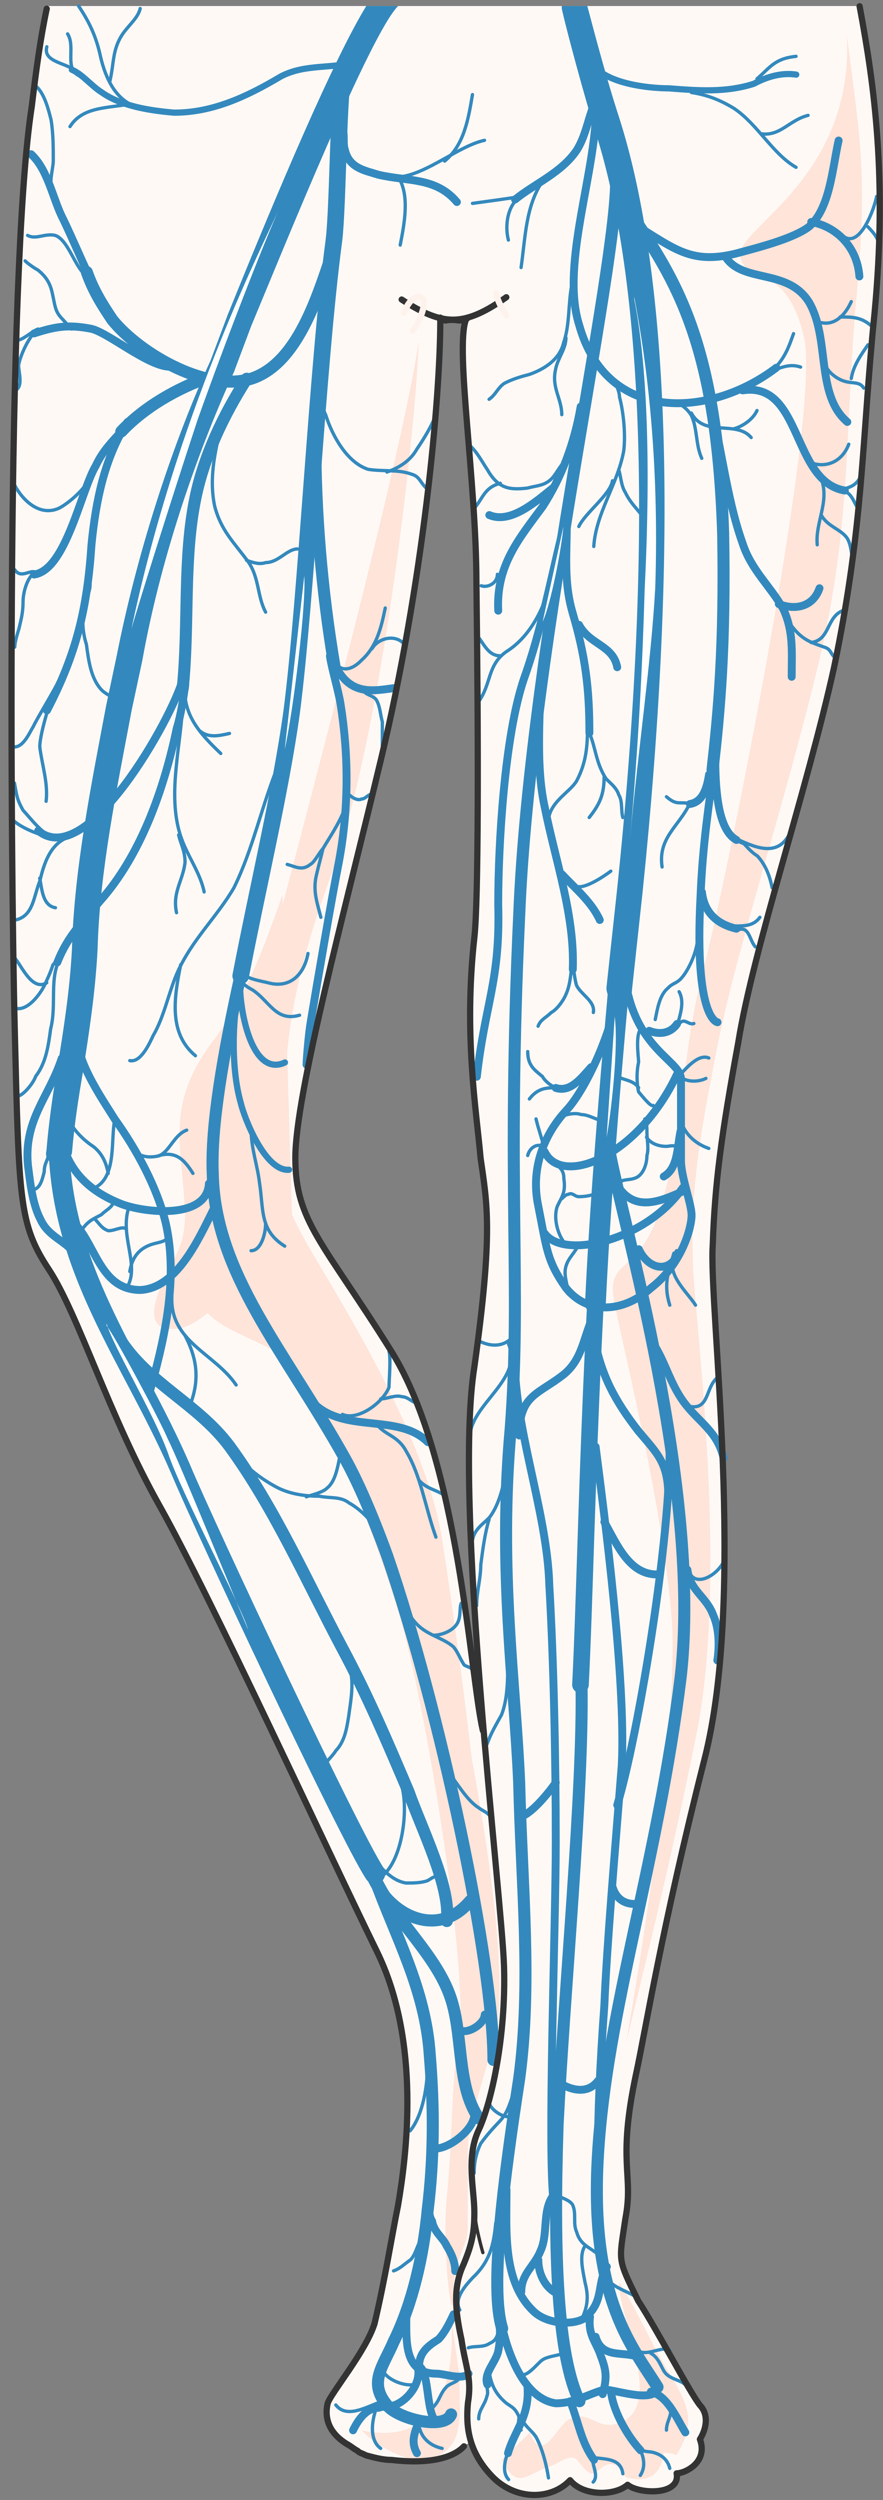 <svg xmlns="http://www.w3.org/2000/svg" version="1.0" viewBox="0 0 169.965 480.794"><rect x="0" y="0" width="169.965" height="480.794" fill="#808080" stroke="none"/><defs><clipPath clipPathUnits="userSpaceOnUse" id="a"><path d="M1.04.08h169.736v481.148H1.04z"/></clipPath></defs><path d="M8.955 1.16c-.8 6.116-2.04 12.232-2.879 19.228C1.16 51.848 2 164.58 2.798 197.8c.84 33.18.84 37.537 6.556 46.292 5.757 8.755 11.473 27.943 21.307 45.453 9.834 17.469 32.38 66.4 41.775 85.628 8.635 17.469 5.757 39.296 4.118 48.93-1.24 6.116-2.479 13.952-4.518 22.706-1.639 5.237-8.195 13.112-8.994 15.31-.84 3.479.8 6.117 3.678 7.836.8.44 1.239.88 2.038 1.32.4.44.84.44 1.64.879 1.638.44 3.277.88 4.916.88 7.356.879 11.873-.44 13.912-2.64l1.639-.879c.44 2.2 1.639 4.398 3.718 6.556 4.477 4.798 11.473 4.798 15.15.88 2.439 3.078 8.595 3.078 11.034.88 2.079 1.758 10.274 2.198 9.434-2.2 1.64 0 6.156-2.158 4.517-6.555.8-1.28 2.04-4.358 0-6.556-2.038-2.599-8.195-14.392-11.872-20.068-4.118-8.315-3.718-7.436-2.479-15.75 1.64-8.715-1.639-10.474 2.039-27.944 1.639-7.435 4.917-27.983 13.112-60.283 8.195-31.9.84-87.387 1.639-99.18.44-11.793 1.639-20.987 4.917-38.896 2.878-17.91 13.112-48.051 18.429-72.077 5.756-27.543 5.356-43.693 7.795-68.158 2.439-25.785 0-43.694-2.878-59.005H8.955zm84.388 332.918-.4-1.28c-2.478-10.513-4.517-52.008-17.629-72.995-13.112-20.948-18.428-24.905-18.428-37.138 0-12.233 9.434-47.171 16.39-76.434 8.195-34.099 11.473-69.478 11.473-84.748v-.44c1.199.88.8.44 2.038.44h.4c1.24 0 1.24.44 2.878-.44l-.4.44c-2.078 5.676 2.04 31.02 2.04 50.649.4 31.021.4 61.163-.4 68.159-2.08 18.788.4 33.22 1.199 42.374 1.24 8.755 2.478 13.992-1.2 40.216-2.478 14.43-.44 45.012 2.04 71.197z" fill="#fff9f6" fill-rule="evenodd"/><path d="M80.611 65.44c-.4 14.432-6.556 73.836-16.79 102.678-10.633 28.383-8.195 40.615-9.814 48.051-1.639 7.855 0 13.972 4.897 22.706 4.917 8.755 22.946 36.278 26.204 57.246 3.278 20.967 5.737 42.374 5.737 42.374s7.775 39.756 4.517 52.408c-3.278 13.112-5.337 16.61-5.337 24.046v13.971c0 3.058-2.858 5.677-2.858 12.672 0 6.976-2.059-7.435-1.24-18.349 1.24-11.353.82-21.846 2.46-32.76 1.638-10.933-5.717-58.984-11.054-78.212-5.317-19.209-21.287-56.346-27.423-69.898-5.737-13.092-8.615-18.349-4.098-35.378 4.098-17.03 31.121-115.33 34.8-141.555z" fill="#fee4d9" fill-rule="evenodd"/><path d="M54.367 172.096c-3.678 10.493-7.355 20.527-13.912 28.822-8.175 11.353-5.716 18.35-4.897 31.001.4 6.996-1.639 9.175-4.077 14.412-2.059 4.357-3.698 10.034 2.858 9.174 4.897-.88 6.116-5.237 11.853-5.237 8.995.42 10.614 2.619 10.214-9.614z" fill="#fee4d9" fill-rule="evenodd"/><path d="M38.497 250.688c3.697 6.116 13.951 6.996 18.868 12.672 2.479 3.059 4.937 12.673 9.035 11.813.4-15.31-11.074-26.664-18.05-38.476zm48.37 195.242c.82 12.712-2.878 24.525-17.27 21.467 2.88 3.058 9.455 6.995 13.992 5.257 6.556-2.639 4.518-9.635 4.917-15.331zm9.754 27.143c2.879 6.117 4.917 2.639 9.035 1.32 1.639-.44 2.838-1.76 4.477-1.76 1.24 0 2.079 2.639 3.718 3.079 1.2 0 2.439-2.199 4.078-1.76 1.639 0 1.639 2.64 3.278 2.64 3.677.879 6.156-.88 6.556-4.838.8 0 1.639 0 2.438.44 3.678-6.116 2.479-9.195-.8-14.871-3.677-5.717-6.555-12.712-10.233-18.429-.4 6.156 9.394 24.545-.4 27.184-3.718 1.319-5.357-2.639-9.035-.88-2.438.88-5.316 9.194-7.755 2.638zm66.36-466.557c2.878 22.307 4.078 27.983 1.64 53.288-2.04 24.905-.8 42.374-7.356 68.998-6.556 27.064-15.59 54.127-19.269 72.916-3.677 18.788-5.316 28.383-4.477 44.093 1.2 15.75 6.116 57.645.8 86.468-5.717 28.382-11.034 48.93-13.912 61.123 3.278-18.31 9.834-60.244 8.995-80.312-1.24-20.547-8.995-51.968-11.034-62.042-2.078-9.594 4.478-5.237 8.595-18.31 4.477-13.55 4.078-29.261 8.195-45.412 4.477-16.59 22.906-107.854 19.628-122.285-3.278-14.831-11.473-10.474-12.272-15.71-1.24-5.238 22.106-14.832 20.467-42.815z" fill="#fee4d9" fill-rule="evenodd"/><path d="M12.992 26.504C8.535 49.67 3.638 112.552 8.535 154.906zM98.3 81.59c5.277 25.785 4.877 102.658 2.04 123.606zM39.296 282.509c8.195 31.46 31.561 70.777 39.336 79.951z" fill="#fff9f6" fill-rule="evenodd"/><path d="M114.61 250.688c-1.638 31.86-2.038 56.766-2.878 73.316" fill="none" stroke="#3389bd" stroke-width="3.198" stroke-linecap="round" stroke-linejoin="round"/><path d="M119.088 189.925c-1.999 22.306-3.638 42.854-4.477 60.763" fill="none" stroke="#3389bd" stroke-width="3.998" stroke-linecap="round" stroke-linejoin="round"/><path d="M113.051 1.16h-4.917v.439c0 .44 2.879 11.833 6.157 22.746 9.794 29.702 11.433 80.392 4.477 146.831l-2.039 18.789c0 1.32.8 2.598 2.039 2.598 1.639 0 2.878-.84 2.878-2.158l2.039-18.789c6.916-66.88 5.317-118.448-4.517-149.03-2.839-8.754-5.277-18.349-6.117-21.427z" fill="#3389bd" fill-rule="evenodd"/><path d="M118.448 32.22c2.039 12.273-16.43 91.345-18.509 143.793-2.438 52.449.44 71.237-1.639 98.78-2.438 27.064.84 48.93 1.64 68.16.44 19.228 2.478 38.456 0 56.805-2.879 18.788-5.757 40.215-3.279 48.05m20.508-227.222c2.439 13.992 17.95 65.52 13.872 101.779-4.478 36.258-14.312 64.24-15.95 92.184-1.64 27.943 6.955 37.137 11.472 44.533m-14.631-135.038c.4 19.708-3.318 59.044-4.597 84.428-.84 25.785 0 44.613 4.197 53.328" fill="none" stroke="#3389bd" stroke-width="2.319" stroke-linecap="round" stroke-linejoin="round"/><path d="M119.608 186.607c-.84 10.034-6.557 22.666-10.674 27.024-3.678 3.957-6.996 10.473-5.317 18.348 1.64 8.275 1.64 10.474 5.317 15.71 4.117 5.198 11.073 4.798 16.39 0 5.757-4.396 7.795-11.352 7.795-13.99 0-2.16-2.038-7.396-2.038-10.474v-15.67c0-3.958-10.674-6.117-11.074-23.587" fill="none" stroke="#3389bd" stroke-width="1.519" stroke-linecap="round" stroke-linejoin="round"/><path d="M104.816 221.466c3.318 6.956 18.11.88 25.505-14.871m-25.505 30.581c3.718 5.237 19.669 1.32 26.624-8.754m-1.119 13.152c-2.039 3.477-5.717 2.198-7.356-1.32" fill="none" stroke="#3389bd" stroke-width="1.519" stroke-linecap="round" stroke-linejoin="round"/><path d="M131.12 229.261c-4.077 1.759-8.994 3.958-12.312-1.32m-4.158 50.29c1.68 13.112 5.837 44.573 5.037 61.163-1.279 16.15-2.918 35.339-3.358 46.292-.839 11.353-1.239 20.948-1.239 28.783M99.1 259.922c-.44 13.992 6.236 30.582 6.636 44.973.84 14.391 1.24 33.18 1.24 49.33 0 16.55-1.64 59.324-.4 69.358" fill="none" stroke="#3389bd" stroke-width="1.519" stroke-linecap="round" stroke-linejoin="round"/><path d="M128.282 271.675c2.839 12.233-4.957 60.644-9.474 75.475m19.308-150.55s-4.517-.399-3.278-24.105c.4-10.073 1.64-17.949 2.839-26.743 0 7.475.84 14.031 4.077 15.79" fill="none" stroke="#3389bd" stroke-width="1.519" stroke-linecap="round" stroke-linejoin="round"/><path d="M119.927 38.856c9.435 13.992 18.03 25.345 19.269 63.762.4 21.827-.8 34.459-2.04 45.372" fill="none" stroke="#3389bd" stroke-width="2.319" stroke-linecap="round" stroke-linejoin="round"/><path d="M123.605 44.053c6.996 4.358 10.314 6.956 19.348 4.358 3.278-.88 9.874-2.599 12.753-4.797 4.077-3.478 4.517-11.354 5.716-16.59" fill="none" stroke="#3389bd" stroke-width="1.519" stroke-linecap="round" stroke-linejoin="round"/><path d="M156.145 42.694c4.877.88 8.875 4.837 9.275 10.474m-25.825-3.838c3.318 5.237 11.993 2.199 16.11 8.755 4.118 6.956 1.24 17.869 7.396 23.066" fill="none" stroke="#3389bd" stroke-width="1.519" stroke-linecap="round" stroke-linejoin="round"/><path d="M157.704 61.962c2.879.84 4.957-1.319 6.157-3.957" fill="none" stroke="#3389bd" stroke-width=".64" stroke-linecap="round" stroke-linejoin="round"/><path d="M135.918 74.675c2.918 10.074 3.717 20.547 6.995 29.742 1.68 5.237 5.357 8.275 7.836 12.672 2.038 4.357 1.639 8.275 1.639 13.072" fill="none" stroke="#3389bd" stroke-width="1.519" stroke-linecap="round" stroke-linejoin="round"/><path d="M149.91 116.17c3.317 1.279 6.635.44 7.834-3.039M114.73 19.508c.4 12.712-6.955 31.061-3.278 42.894 5.317 19.229 25.345 17.95 37.977 8.315" fill="none" stroke="#3389bd" stroke-width="1.519" stroke-linecap="round" stroke-linejoin="round"/><path d="M142.953 75.075c11.473-1.76 9.435 17.549 19.668 19.268" fill="none" stroke="#3389bd" stroke-width="1.519" stroke-linecap="round" stroke-linejoin="round"/><path d="M156.425 89.106c2.878.88 5.757-.48 6.956-3.678" fill="none" stroke="#3389bd" stroke-width=".64" stroke-linecap="round" stroke-linejoin="round"/><path d="M111.772 78.193c-1.199 6.995-3.638 13.551-7.315 19.228-4.478 6.076-8.995 11.313-8.555 20.028" fill="none" stroke="#3389bd" stroke-width="1.519" stroke-linecap="round" stroke-linejoin="round"/><path d="M94.183 99.06c4.117 1.759 9.034-2.638 12.312-5.277m1.679 8.875c-2.438 10.074-4.077 18.788-7.355 27.983-3.678 10.913-4.917 31.46-4.917 43.254.4 14.83-2.479 18.788-4.118 33.18m12.193-76.435c0 8.316-.84 16.59.84 24.426 2.078 10.474 5.836 20.947 5.436 31.381" fill="none" stroke="#3389bd" stroke-width="1.519" stroke-linecap="round" stroke-linejoin="round"/><path d="M108.174 168.138c2.439 2.638 5.677 5.277 7.276 8.795m-6.436-79.632c.4 7.436-.84 13.552 1.2 20.548 2.438 8.275 3.237 14.39 3.237 23.106" fill="none" stroke="#3389bd" stroke-width="1.519" stroke-linecap="round" stroke-linejoin="round"/><path d="M111.452 120.167c2.08 3.878 6.556 3.878 7.356 8.155m6.156 69.918c2.079.84 4.158.44 5.357-1.32" fill="none" stroke="#3389bd" stroke-width="1.519" stroke-linecap="round" stroke-linejoin="round"/><path d="M131.08 215.67c.84 2.598 2.919 4.357 5.357 5.196" fill="none" stroke="#3389bd" stroke-width=".64" stroke-linecap="round" stroke-linejoin="round"/><path d="M131.12 217.068c-.839 3.079-.4 7.476-3.357 9.195m-20.788-17.03c2.798.88 4.797-1.759 6.796-3.997m22.706-56.286c-.4 2.638-1.199 5.277-3.677 5.676m2.318 16.95c.44 3.958 2.918 6.156 6.636 7.036m-15.59 80.431c2.078 3.518 2.878 6.996 5.356 10.474 2.839 3.917 6.556 5.676 7.756 10.873m-38.137 68.598c2.118-1.319 4.597-4.397 5.836-6.156m10.954 20.148c.839 2.638 2.918 3.518 5.356 3.078m-14.791 34.979c2.519 1.28 4.997 1.28 6.636-.88M96.342 445.97c1.239 6.596 4.517 15.35 10.633 16.23 3.678 0 6.116-1.76 9.394-2.639 2.04 0 10.594 3.039 10.194-.879M95.922 445.57c.42 2.179.42 4.357 0 6.516-.42 2.179-2.938 4.357-2.099 6.516" fill="none" stroke="#3389bd" stroke-width="1.519" stroke-linecap="round" stroke-linejoin="round"/><path d="M101.538 459.082c.4 5.716-2.498 8.335-3.757 12.712m11.992-9.994c1.68 4.357 2.08 7.835 4.558 11.273m3.278-13.112c.44 3.918 3.278 8.675 5.676 11.273m1.999-11.273c3.318.88 4.997 5.237 6.636 7.835M97.5 421.105c0 7.875-.839 17.869 5.358 23.546 2.438 2.198 6.995 2.598 9.434 1.319 4.117-3.078 2.478-6.556 4.517-10.034" fill="none" stroke="#3389bd" stroke-width="1.519" stroke-linecap="round" stroke-linejoin="round"/><path d="M100.34 440.773c0-3.518 2.478-4.837 3.717-7.915 1.639-3.518 0-8.795 3.238-11.433m-3.678 13.192c0 3.038 1.64 5.636 3.678 6.476m6.276 4.477c-.44 3.518 1.2 4.837 2.039 7.435 1.2 3.079 1.2 4.398.4 7.436" fill="none" stroke="#3389bd" stroke-width="1.519" stroke-linecap="round" stroke-linejoin="round"/><path d="M114.65 449.408c1.28 4.397 5.437 2.638 8.315 3.957m-6.635-160.662c2.478 4.397 4.917 10.473 10.633 10.074m5.357-.88c.44 3.958 3.718 5.237 4.957 8.715 1.2 2.638 1.2 6.116.8 8.714" fill="none" stroke="#3389bd" stroke-width="1.519" stroke-linecap="round" stroke-linejoin="round"/><path d="M158.104 92.144c1.6 4.358-1.2 8.315-.8 12.632" fill="none" stroke="#3389bd" stroke-width=".64" stroke-linecap="round" stroke-linejoin="round"/><path d="M158.104 99.1c1.24 2.199 3.718 2.638 4.957 4.397.8 1.32.8 3.078 1.2 4.797m-11.833 12.153c2.038 2.638 3.637 3.078 6.076 3.958 1.599.44 1.2 1.319 2.398 2.198" fill="none" stroke="#3389bd" stroke-width=".64" stroke-linecap="round" stroke-linejoin="round"/><path d="M156.105 123.565c3.718-.44 2.879-4.837 6.157-6.156m-3.678-48.451c0 2.199 2.438 3.958 4.077 4.398 1.6.44 2.799 0 3.598 1.279" fill="none" stroke="#3389bd" stroke-width=".64" stroke-linecap="round" stroke-linejoin="round"/><path d="M163.86 72.796c.4-2.559 2-4.717 3.199-6.476m-4.797-20.947c3.238 2.638 6.076-5.357 6.476-7.596m-1.679 5.837c1.239 1.319 2.478 2.598 2.078 4.717M90.145 85.428c1.64 1.36 2.479 3.118 3.678 4.917 2.039 3.518 4.078 3.958 7.715 3.518 1.64-.44 2.879-.44 4.078-1.32 1.24-.879 1.639-2.198 2.838-3.557" fill="none" stroke="#3389bd" stroke-width=".64" stroke-linecap="round" stroke-linejoin="round"/><path d="M96.302 92.944c-3.278.88-3.278 3.038-5.357 5.197m4.797 12.312c0 1.759-1.939 2.638-3.118 2.199m13.831-2.679c-1.199 6.157-4.077 12.273-8.994 15.351-3.678 2.598-2.838 6.116-5.317 9.594" fill="none" stroke="#3389bd" stroke-width=".64" stroke-linecap="round" stroke-linejoin="round"/><path d="M92.144 122.606c1.26 1.759 2.079 3.518 4.158 3.518m16.789 12.632c0 3.958 0 7.435-2.078 11.393-1.24 2.159-4.997 3.918-5.437 7.396m7.835-16.63c1.24 2.678 1.24 5.756 3.238 8.834.84.88 2.04 1.76 2.439 3.078.8 1.32.4 3.079.8 4.398" fill="none" stroke="#3389bd" stroke-width=".64" stroke-linecap="round" stroke-linejoin="round"/><path d="M116.29 149.23c0 3.557-.8 5.356-2.879 7.995m14.871-3.998c2.039 1.76 2.439.88 4.478 1.32-2.04 4.357-6.157 6.555-5.317 12.192m24.425-6.156c-2.439 4.437-6.916 2.238-10.634.48.44.879 1.64.879 2.08 1.319.799.88 1.638 1.759 2.438 2.198 1.639 1.76 2.438 3.958 2.878 6.157m-7.396 7.355c2.12 0 3.798 0 5.037-1.679m-4.557 2.599c2.479-1.32 2.479 1.758 3.678 3.078m-11.113-1.68c0 2.2-1.6 6.117-3.238 7.836-.84.88-1.64.88-2.439 1.759-1.639 1.32-2.039 3.917-2.478 6.076m4.596-5.357c1.2 2.2 0 4.798-.439 6.956 1.24-2.598 2.079-.4 3.278-.84m-3.278 9.235c.8 2.159 3.998 2.159 5.597 1.32m-32.701 7.795c.4 1.759 1.2 3.957 1.6 5.716-.8-1.32-2.799-.44-3.199 1.32m28.663 18.308c-2.838 3.958 2.039 7.875 3.638 10.474" fill="none" stroke="#3389bd" stroke-width=".64" stroke-linecap="round" stroke-linejoin="round"/><path d="M128.922 251.008c-1.2-3.878-.4-6.076.8-9.994m2.558 59.004c0 6.156 5.357 3.518 6.956.44M97.74 319.286c0 3.498 0 7.436-1.199 10.494-1.199 2.179-1.998 3.478-2.798 5.657m3.358-51.089c-.4 2.198-1.22 5.276-2.858 7.455-1.24 1.32-2.878 2.199-3.298 4.377m3.198-3.997c-.8 2.638-1.2 5.696-1.6 8.755 0 2.638-.799 5.256-.799 7.875m7.356 92.983c-.82 2.2-1.22 4.378-2.878 6.117-1.24 1.319-2.479 2.618-3.718 4.377-.82 1.74-1.24 3.478-1.24 5.657" fill="none" stroke="#3389bd" stroke-width=".64" stroke-linecap="round" stroke-linejoin="round"/><path d="M94.143 404.435c.4 1.32 2.398 2.638 3.598 2.638m-2.319 20.467c-.4 4.398-1.22 7.476-4.477 10.554-1.22 1.32-3.678 3.958-2.439 6.157m7.396 1.679c0 1.739.4 3.877-1.64 4.737-1.238.86-2.877.44-4.117.86m3.998 4.557c.42 2.618 1.24 4.337 3.298 6.076 1.22.88 1.639.88 2.458 2.598 0 .88-.42 2.179.4 2.599m-.399-11.313c.839 2.198 3.717-1.76 4.517-2.2 1.239-.879 4.517-.879 4.517-1.758m-1.999-30.701c0 1.319 2.479 1.319 3.278 2.638.8 1.759 0 3.518.8 5.277.84 3.078 3.677 3.078 4.877 5.277m-3.278-2.639c-1.2 1.76-.4 4.837 0 7.036.8 3.078.4 4.837-.8 7.435m5.277-7.835c1.679 1.76 4.197 2.199 5.837 3.518m-1.36 8.155c1.24 4.477 5.757.48 7.356 1.799" fill="none" stroke="#3389bd" stroke-width=".64" stroke-linecap="round" stroke-linejoin="round"/><path d="M125.244 452.566c1.68.88 2.079 3.038 2.918 3.917 1.24 1.28 3.318 1.28 4.118 2.559m-3.238 3.838c.36 1.798-.76 2.718-.76 4.477m-5.037 3.837c.88 1.8.88 3.558 0 4.877m0-5.196c.84.88 1.64.44 2.839.88 1.239.399 2.438 1.278 2.838 2.957m-14.752-2.158c-.439 1.319 1.24 3.517 0 4.797" fill="none" stroke="#3389bd" stroke-width=".64" stroke-linecap="round" stroke-linejoin="round"/><path d="M113.731 472.554c2.479.48 5.757 0 6.156 3.198M98.3 470.395c-.8 1.739-1.998 4.757-.4 6.476m2.4-12.153c.439 1.76 2.038 2.639 2.877 3.958 1.2 2.199 2 5.277 2.399 7.875m-11.833-19.348c-.4 1.34.4 2.678 0 3.558-.4 1.779-1.599 2.678-1.599 4.437m19.268-225.863c-.839 1.759-2.078 2.598-2.518 4.357-.44 1.72.44 3.438.44 5.157m-.4-9.514c-1.639-1.719-2.479-5.237-1.639-7.396.84-1.758 1.639-2.638 1.24-5.236 0-1.32-.4-1.76-1.24-2.639" fill="none" stroke="#3389bd" stroke-width=".64" stroke-linecap="round" stroke-linejoin="round"/><path d="M108.134 230.54c.44-.4.84-.84 1.24-.84.84-.439 1.239.44 2.038.44 1.64 0 4.078-.44 4.478-1.758m2.878-.48c.84-1.28 2.079-.84 3.318-1.28 1.639-.44 2.439-2.638 2.439-4.397.4-1.319 0-3.078 0-4.397 0-.88 0-1.759-.4-2.638" fill="none" stroke="#3389bd" stroke-width=".64" stroke-linecap="round" stroke-linejoin="round"/><path d="M124.445 218.707c.84 1.32 2.518 1.76 3.757 1.76.84 0 1.68-.44 2.079.4m-4.557-8.276c-.4.44-2.399-2.159-2.799-2.598-.4-1.76-.4-3.958 0-5.717 0-.88-.799-6.156.8-6.596" fill="none" stroke="#3389bd" stroke-width=".64" stroke-linecap="round" stroke-linejoin="round"/><path d="M122.925 209.193c-1.239-1.759-3.357-1.319-4.637-2.638m-10.553 8.235c1.239-.44 2.878-.88 4.117-.44 1.64 0 3.278 1.32 4.917 1.32m-9.514-6.477c-.8 0-2.399-1.279-2.838-2.158-1.6-1.32-2.839-2.16-2.839-4.798m5.677 6.956c-2.039 0-3.678 0-5.357 2.159m28.702-4.317c1.28-1.32 3.759-4.478 5.837-3.558m-26.304-17.949c-.4 2.638-.4 4.397-1.639 6.596-.8 1.319-1.639 2.198-2.438 2.638-.84.88-2.039 1.32-2.479 2.598m6.556-11.832c.44 1.319.44 2.638.84 3.957.8 1.76 3.638 3.078 3.238 5.237m-3.598-24.505c1.24 1.319 5.756-1.76 6.956-2.679" fill="none" stroke="#3389bd" stroke-width=".64" stroke-linecap="round" stroke-linejoin="round"/><path d="M114.33 252.887c-2.038 3.957-2.038 8.315-5.756 11.393-4.917 3.917-8.635 3.917-8.635 11.793m14.391-19.189c1.24 7.436 4.118 12.673 8.596 18.39 3.677 4.357 5.716 6.115 5.716 12.632" fill="none" stroke="#3389bd" stroke-width="1.519" stroke-linecap="round" stroke-linejoin="round"/><path d="M132.28 270.356c4.517 1.28 3.318-3.917 6.156-5.676m-39.816-7.516c-1.599 1.839-3.997 1.839-5.996.92m5.276.439c2.879 6.576-7.015 11.393-7.435 17.51M165.86 91.105c-.8 2.198-2.08 2.638-4.158 3.078 2.518.44 2.518 2.638 3.758 3.958m-3.758-37.178c2.478 0 4.118 0 6.156 1.839m-49.45 10.474c.4 1.319.84 2.198.84 3.078.8 3.038 1.199 7.395.8 10.433-1.24 6.556-5.318 11.793-5.757 18.31" fill="none" stroke="#3389bd" stroke-width=".64" stroke-linecap="round" stroke-linejoin="round"/><path d="M119.088 90.305c.44 1.32.44 3.078 1.28 4.398 1.238 2.638 3.317 3.957 4.556 6.556m-13.512 0c1.24-2.639 6.077-6.157 6.477-8.795m12.392-15.191c1.2.88 1.999 1.32 2.798 2.639 1.2 2.598.8 5.636 2 8.235m-1.999-8.715c2.478 4.717 8.634 1.32 11.512 4.717" fill="none" stroke="#3389bd" stroke-width=".64" stroke-linecap="round" stroke-linejoin="round"/><path d="M141.234 82.47c1.64-.44 3.678-1.759 4.478-3.518m3.038-7.835c2.398-2.159 3.198-4.757 3.997-6.956m-4.877 7.276c2.08-.4 3.758-1.68 6.237-.84m-59.964 6.196c1.24-.839 1.639-2.158 2.878-3.038 1.64-.88 3.278-1.319 4.917-1.759 2.479-.88 5.757-2.638 6.556-6.116 1.24-3.518.84-7.875 1.64-11.393" fill="none" stroke="#3389bd" stroke-width=".64" stroke-linecap="round" stroke-linejoin="round"/><path d="M108.934 64.96c0 2.2-1.599 3.918-1.999 6.117-.8 3.478 1.2 5.637 1.2 8.675" fill="none" stroke="#3389bd" stroke-width=".64" stroke-linecap="round" stroke-linejoin="round"/><path d="M74.515 299.179c10.234 29.722 20.467 78.212 20.467 96.98m-48.71-208.433c-3.278 14.871-5.737 28.863-5.317 38.037.4 19.229 13.912 34.08 25.385 54.627 2.458 4.377 5.317 10.933 8.175 18.789" fill="none" stroke="#3389bd" stroke-width="2.319" stroke-linecap="round" stroke-linejoin="round"/><path d="M66.32 12.992c-1.22 3.058-1.22 26.644-2.039 33.2-3.258 24.465-5.297 68.998-8.155 90.845-2.039 14.85-6.516 33.62-9.794 50.65" fill="none" stroke="#3389bd" stroke-width="3.198" stroke-linecap="round" stroke-linejoin="round"/><path d="M17.19 53.168c-1.64-3.478-3.298-7.396-4.957-10.874-2.08-3.917-2.919-9.574-6.237-12.632" fill="none" stroke="#3389bd" stroke-width="1.519" stroke-linecap="round" stroke-linejoin="round"/><path d="M64.361 47.491c-2.858 8.355-6.556 21.527-15.19 25.045-8.636 3.498-22.187-4.397-27.524-10.993-2.059-3.058-3.698-5.697-4.937-9.215" fill="none" stroke="#3389bd" stroke-width="2.319" stroke-linecap="round" stroke-linejoin="round"/><path d="M13.512 234.498c4.937 3.957 5.337 13.592 13.552 13.592 6.975-.42 11.093-9.635 13.951-15.351M23.346 82.99c-2.039 2.198-3.678 3.937-4.897 6.556-2.878 4.797-5.737 20.088-11.893 20.947" fill="none" stroke="#3389bd" stroke-width="1.519" stroke-linecap="round" stroke-linejoin="round"/><path d="M40.216 72.516c-6.157 2.199-12.333 5.677-16.87 10.474" fill="none" stroke="#3389bd" stroke-width="2.319" stroke-linecap="round" stroke-linejoin="round"/><path d="M35.658 131.76c-.4 2.639-.82 5.697-1.639 8.315-2.458 11.793-6.975 24.485-14.77 33.22-3.279 3.938-6.157 6.556-8.216 11.793" fill="none" stroke="#3389bd" stroke-width="1.519" stroke-linecap="round" stroke-linejoin="round"/><path d="M47.491 72.836c-4.497 7.016-8.195 14.87-9.834 22.746-2.478 11.813-1.24 24.505-2.478 36.738" fill="none" stroke="#3389bd" stroke-width="2.319" stroke-linecap="round" stroke-linejoin="round"/><path d="M35.179 130.64c-2.04 7.396-18.41 36.938-27.823 29.123M24.545 81.15c-4.477 6.997-6.116 15.312-6.936 23.607-.82 12.232-2.858 20.967-8.574 31.88M6.556 64.121c4.098-1.32 6.556-1.759 11.053-.88 3.698.88 12.693 8.795 16.37 7.036" fill="none" stroke="#3389bd" stroke-width="1.519" stroke-linecap="round" stroke-linejoin="round"/><path d="M70.497 1.16c-6.156 10.053-16.43 34.079-26.684 59.423l-3.278 8.735c-7.795 17.03-14.37 37.997-18.069 56.786l-2.038 9.614c-2.879 15.29-6.157 31.44-6.576 46.731-.4 7.876-1.64 15.73-2.859 23.166-.82 4.797-1.639 10.474-2.058 15.71-.42 1.32.82 2.64 2.058 2.64 1.22.419 2.459-.88 2.859-2.2.42-5.236 1.239-10.473 2.058-15.29 1.24-7.855 2.459-15.71 2.879-24.026.4-14.85 3.677-30.561 6.556-45.852l2.058-9.614c3.278-18.349 9.854-38.437 17.65-55.486l3.278-8.735c6.556-15.73 22.986-56.346 28.303-61.603h-6.137z" fill="#3389bd" fill-rule="evenodd"/><path d="M11.313 218.707c0 25.365 13.992 41.955 23.446 63.822 4.937 11.793 32.48 70.357 37.397 77.773" fill="none" stroke="#3389bd" stroke-width="3.998" stroke-linecap="round" stroke-linejoin="round"/><path d="M72.076 361.141c4.098 11.373 9.834 21.427 10.654 34.12.82 10.053.82 19.668-.4 29.721-.82 8.755-2.878 17.93-6.556 25.365-2.059 4.817-4.937 7.875-1.24 12.253 2.06 2.618 11.074 4.797 12.293 1.739" fill="none" stroke="#3389bd" stroke-width="2.319" stroke-linecap="round" stroke-linejoin="round"/><path d="M70.517 357.303c2.059 10.034 13.072 16.55 19.988 8.275" fill="none" stroke="#3389bd" stroke-width="2.319" stroke-linecap="round" stroke-linejoin="round"/><path d="M71.317 358.982c2.878 8.735 11.873 15.73 15.15 24.446 2.859 7.435 1.22 17.469 5.717 24.005" fill="none" stroke="#3389bd" stroke-width="2.319" stroke-linecap="round" stroke-linejoin="round"/><path d="M11.353 216.269c.84 8.295 5.377 12.652 11.973 15.27 4.537 1.74 16.49 3.039 16.89-3.917" fill="none" stroke="#3389bd" stroke-width="1.519" stroke-linecap="round" stroke-linejoin="round"/><path d="M15.15 197.72c-1.638 4.837 4.518 13.592 6.957 17.53 4.097 5.696 8.195 13.132 9.834 20.147 2.438 10.954-.42 22.767-3.278 32.84m-16.79-64.68c-2.439 7.435-7.316 11.792-6.496 20.527.4 3.058.82 7.416 2.438 10.474 1.62 3.498 4.877 3.937 6.896 6.976" fill="none" stroke="#3389bd" stroke-width="1.519" stroke-linecap="round" stroke-linejoin="round"/><path d="M22.107 215.19c-.84 3.957.4 10.993-3.758 13.192m6.556 3.518c-2.079 5.636 2.079 11.273-.4 15.59" fill="none" stroke="#3389bd" stroke-width=".64" stroke-linecap="round" stroke-linejoin="round"/><path d="M47.491 184.768c-2.858 7.436-3.278 19.668-1.219 27.084.8 3.497 4.897 13.531 9.374 13.112" fill="none" stroke="#3389bd" stroke-width="1.199" stroke-linecap="round" stroke-linejoin="round"/><path d="M63.502 126.164c.4 2.638 1.619 6.556 2.038 9.174 1.62 10.054 1.62 20.528-.42 31.001-1.219 6.116-4.077 22.706-5.296 30.122-.4 2.199-.82 7.435-.82 8.295" fill="none" stroke="#3389bd" stroke-width="1.519" stroke-linecap="round" stroke-linejoin="round"/><path d="M60.683 84.189c0 14.471 1.24 29.362 3.678 43.813" fill="none" stroke="#3389bd" stroke-width="2.319" stroke-linecap="round" stroke-linejoin="round"/><path d="M63.801 126.164c2.899 8.314 8.275 6.576 12.393 6.136" fill="none" stroke="#3389bd" stroke-width="1.519" stroke-linecap="round" stroke-linejoin="round"/><path d="M46.232 187.726c-.42 5.697 2.059 19.668 8.615 16.61" fill="none" stroke="#3389bd" stroke-width="1.199" stroke-linecap="round" stroke-linejoin="round"/><path d="M59.004 268.237c5.737 8.255 17.21 3.039 23.346 9.115" fill="none" stroke="#3389bd" stroke-width="1.519" stroke-linecap="round" stroke-linejoin="round"/><path d="M22.866 257.204c5.337 8.755 15.17 12.672 21.327 20.967 8.615 11.793 14.771 25.785 21.727 38.877 4.917 9.174 8.615 17.909 12.712 27.523 2.459 6.996 8.195 18.349 7.376 24.885" fill="none" stroke="#3389bd" stroke-width="2.319" stroke-linecap="round" stroke-linejoin="round"/><path d="M13.792 63.282c-.8-.86-1.22-1.3-2.02-2.179-1.218-1.3-1.218-2.618-1.638-4.377-.4-2.18-1.22-3.478-2.838-4.797-.82-.44-2.04-1.32-2.459-1.76M3.158 65.46c1.26 0 2.918-1.739 4.158-2.178-1.66 1.299-3.318 4.757-3.738 6.935 0 1.28.84 3.878-.42 4.738M16.35 52.808c-2.039-1.759-3.258-6.656-5.716-7.535-2.04-.46-3.678.879-5.317 0m-2.479 48.07c1.64 3.039 4.917 6.077 8.595 4.358 2.439-1.32 6.116-4.777 6.516-7.396m-.899 20.948c.84 1.759-.42 3.497-.84 4.817-.42 2.618-.42 5.236.42 7.855.42 3.078.84 6.556 2.918 8.755 1.26 1.299 3.758 1.739 3.758 3.917m-20.947 7.016c2.038.44 3.258-2.618 4.077-3.938.82-1.739 4.078-6.995 4.877-8.754-1.22 2.198-3.658 10.074-3.658 12.692.42 3.498 1.64 6.996 1.22 10.494m-6.037-44.533c1.2 1.759 2.799 0 3.998.44-1.6.879-2.399 3.937-2.399 5.696 0 2.179-.4 3.498-.8 5.237-.399 1.319-.799 2.638-.799 3.498m10.154 36.617c-3.278 1.32-4.497 4.837-5.317 8.355-1.239 3.078-1.239 6.596-4.517 7.476m-.799-19.309c1.679 1.74 6.236 3.478 8.315 3.478-2.08 0-4.977-3.917-6.237-5.236-1.239-2.18-1.239-3.039-1.659-5.237m.06 43.274c2.459.859 5.297-3.059 6.117-5.237.4-.86.8-1.74 1.219-3.038.8-.88 1.619-2.18 2.019-3.498m-.4 1.839c-2.459 3.917-.82 9.134-2.039 13.911-.42 3.038-.84 6.516-2.878 9.135-.42 1.299-2.479 3.897-3.718 3.897" fill="none" stroke="#3389bd" stroke-width=".64" stroke-linecap="round" stroke-linejoin="round"/><path d="M8.995 189.005c-2.859 1.72-4.917-3.457-6.157-4.757m4.797-15.35c.44 1.759.44 5.256 3.039 5.676m24.465-40.135c0 4.377-.84 8.734-1.26 13.531-.42 4.378-.42 8.735.84 12.673 1.26 3.917 3.758 6.975 4.577 10.893M35.558 131.4c-.42 6.117 2.859 9.595 6.936 13.512" fill="none" stroke="#3389bd" stroke-width=".64" stroke-linecap="round" stroke-linejoin="round"/><path d="M38.497 140.595c1.639 1.359 3.657.92 5.676.46m-9.793 19.528c.419 1.759 1.238 3.078 1.238 5.276-.4 3.518-2.478 5.717-1.639 9.675m29.782-49.89c.84 3.498 3.338 3.917 5.837 1.319 2.898-2.618 3.738-6.096 4.557-10.034" fill="none" stroke="#3389bd" stroke-width=".64" stroke-linecap="round" stroke-linejoin="round"/><path d="M71.597 124.764c1.239-2.158 4.917-3.038 6.556-.42m-8.235 8.416c.42.879 1.639.879 2.458 1.738.82 1.3.82 3.019 1.22 4.318v4.737m-6.476 9.194c.42.46 1.638 1.36 2.458.92.8 0 1.22-.92 2.019-.92M10.674 37.457c-1.7-1.299-.42-4.797-.42-6.536 0-2.618 0-5.237-.42-7.855-.44-1.739-1.28-5.237-2.998-6.556m55.446 51.089c0 1.759-.82 3.058-1.219 4.357-.42 3.059.4 5.237 1.639 7.856 1.22 3.917 4.078 9.154 8.175 10.453 2.858.44 5.717 0 8.175.88 1.64.42 1.64 1.299 2.858 2.598" fill="none" stroke="#3389bd" stroke-width=".64" stroke-linecap="round" stroke-linejoin="round"/><path d="M74.475 90.785c2.478-.88 4.517-2.199 5.756-4.397 1.22-1.78 2.859-4.418 3.678-6.636m-40.955 1.039c-.82 1.32-.82 3.478-1.22 4.797-.819 3.898-1.239 7.815-.419 11.733 1.24 4.777 3.698 6.936 6.556 10.853 2.039 3.039 1.639 6.516 3.258 9.555" fill="none" stroke="#3389bd" stroke-width=".64" stroke-linecap="round" stroke-linejoin="round"/><path d="M47.451 107.755c1.24.44 2.459.86 3.698.44 2.459 0 4.098-2.619 6.136-2.619m-3.677 41.494c-3.259 7.896-4.898 16.211-8.575 23.647-3.278 5.676-8.175 10.053-11.034 16.63-1.639 3.937-2.458 8.314-4.517 11.812-.8 1.74-2.438 5.237-4.497 4.817" fill="none" stroke="#3389bd" stroke-width=".64" stroke-linecap="round" stroke-linejoin="round"/><path d="M34.779 185.528c-1.22 6.136-2.439 13.132 2.838 17.509m20.048-7.795c-4.517 1.319-5.736-2.639-9.014-4.837-1.64-.88-2.879-1.76-2.459-3.958.4 1.759 4.098 2.199 5.737 2.638 3.677.88 6.536-1.319 7.355-5.716m7.356-30.622c.8 2.619-3.238 8.275-4.458 10.454-.82.86-1.619 2.599-2.438 3.038-1.62 1.3-2.819.44-4.458 0" fill="none" stroke="#3389bd" stroke-width=".64" stroke-linecap="round" stroke-linejoin="round"/><path d="M62.162 163.221c-.4 1.759-.8 3.078-1.199 4.837-.8 3.078 0 5.277.8 8.355M48.33 217.028c0 3.918 1.22 6.976 1.62 10.454.82 5.217 0 9.135 4.857 12.173" fill="none" stroke="#3389bd" stroke-width=".64" stroke-linecap="round" stroke-linejoin="round"/><path d="M48.33 240.534c2 0 2.799-3.458 2.799-5.197m-26.144 9.195c.42-2.579 1.639-4.318 4.097-5.177 1.22-.42 2.459-.42 3.258-1.3m-19.308-25.344c-.84 3.038 2.878 6.476 4.917 7.775 1.66 1.3 2.479 3.019 2.878 5.177m-10.633-4.317c0 .9-.42.46-.84.9-.42 1.319-.84 1.758-.84 3.097-.439 1.76-.859 3.518-2.558 3.518m9.514 8.155c1.22-2.138 2.44-2.558 4.058-3.418.8-.86 2.019-1.279 2.419-2.578" fill="none" stroke="#3389bd" stroke-width=".64" stroke-linecap="round" stroke-linejoin="round"/><path d="M18.349 234.538c.84.88 1.26 1.739 2.518 2.159 1.24 0 2.499-.86 3.318-.42m1.599-15.791c.42 2.219 3.258 2.219 4.877 1.78 2.04-.9 2.859-4.018 5.277-4.918" fill="none" stroke="#3389bd" stroke-width=".64" stroke-linecap="round" stroke-linejoin="round"/><path d="M30.661 222.225c3.238-.88 4.857.86 6.476 3.438m-4.057 23.666c-.42 8.735 8.255 10.933 12.372 17.03" fill="none" stroke="#3389bd" stroke-width=".64" stroke-linecap="round" stroke-linejoin="round"/><path d="M35.618 256.844c2.06 3.938 2.879 7.856 1.24 12.633m8.115 9.513c1.659 2.64 4.957 5.258 8.255 7.017 2.458 1.299 5.337 1.739 8.235 1.739 2.059.44 4.117 0 5.756 1.319 1.66.88 4.118 3.058 4.937 4.797" fill="none" stroke="#3389bd" stroke-width=".64" stroke-linecap="round" stroke-linejoin="round"/><path d="M58.964 287.866c1.22-.42 3.238-.86 4.058-1.74 1.619-1.299 2.019-4.337 2.418-6.096m.48-8.015c2.858 1.3 7.735-2.159 8.955-5.197 0-1.299.4-5.616 0-6.935" fill="none" stroke="#3389bd" stroke-width=".64" stroke-linecap="round" stroke-linejoin="round"/><path d="M73.276 269.037c1.239 0 2.878-.84 4.097-.42 1.22 0 2.039 1.26 3.258 1.26m-8.155 3.997c1.64 2.179 4.098 2.179 5.717 5.237 2.858 4.777 3.677 10.873 5.716 16.51" fill="none" stroke="#3389bd" stroke-width=".64" stroke-linecap="round" stroke-linejoin="round"/><path d="M80.631 284.667c1.64 1.84 3.658 1.84 5.277 3.199m-18.808 32.3c1.219 3.058.4 6.956 0 9.994-.42 2.618-.82 4.797-2.46 6.536-.819 1.3-2.058 2.159-2.478 3.458m9.435 17.109c1.659 1.78 3.697 4.438 6.576 4.878 1.219 0 2.858 0 4.097-.44.82-.44 1.22-.88 2.039-.88" fill="none" stroke="#3389bd" stroke-width=".64" stroke-linecap="round" stroke-linejoin="round"/><path d="M77.373 343.592c1.26 4.857 0 14.111-3.778 17.19" fill="none" stroke="#3389bd" stroke-width=".64" stroke-linecap="round" stroke-linejoin="round"/><path d="M78.213 445.57c0 4.817-.42 10.933 5.776 10.933 1.66 0 4.957 1.3 6.196 0" fill="none" stroke="#3389bd" stroke-width="1.519" stroke-linecap="round" stroke-linejoin="round"/><path d="M80.251 454.764c1.22 3.059-1.639 6.976-4.497 7.856-.82.44-1.639 0-2.878.44-2.459 0-4.098 2.598-4.917 4.337m12.712-1.839c-.84 2.238-1.679 4.017-.42 6.236m.42-16.71c2.479 1.32.84 12.712 4.957 10.534m-4.957-10.534c0-2.598 1.66-3.897 3.738-5.197 1.24-1.319 2.079-3.058 2.898-4.797m-3.837-31.92c2.478.42 7.835-3.478 7.835-6.536m1.998-19.189c0 1.72-3.198 3.838-4.797 2.998m-6.156 32.341c.42 1.759 0 3.078.82 4.377.4 2.199 2.038 3.058 2.838 4.817.82 1.3 1.619 3.058 1.619 4.797" fill="none" stroke="#3389bd" stroke-width="1.519" stroke-linecap="round" stroke-linejoin="round"/><path d="M73.595 455.524c.42 2.239 5.397 3.998 7.036 2.678M64.64 462.52c2.06 2.638 5.757.44 8.236-.44-1.24 2.638-2.059 7.036.4 8.795m7.355-4.478c.42 2.699 2.459 4.038 4.477 4.478m-1.678-7.995c1.259-1.28 1.259-2.559 2.518-3.838.84-.86 2.518-.86 2.518-2.159M81.91 429.78c-1.639 1.319-1.639 3.477-2.858 4.797-1.24.86-2.059 1.739-3.298 2.158m6.556-39.815c0 3.997-.84 9.774-3.358 12.872m7.835-68.359c1.64 2.219 3.278 4.897 5.317 6.216 1.22.9 2.039.9 2.838 2.659m-17.669-43.654c0 1.76 1.66 4.358 2.918 5.657 2.06 2.178 4.957 2.618 7.036 4.357.82.88 1.24 2.179 2.079 3.478.4.44 1.639.44 1.639 1.3" fill="none" stroke="#3389bd" stroke-width=".64" stroke-linecap="round" stroke-linejoin="round"/><path d="M83.43 314.49c1.658 0 3.717-.88 4.537-2.2.82-1.318.42-3.077.82-3.957" fill="none" stroke="#3389bd" stroke-width=".64" stroke-linecap="round" stroke-linejoin="round"/><path d="M65.96 24.865c.42 1.32 0 2.638.42 3.938.82 3.497 3.658 3.937 6.516 4.817 5.696 1.319 10.993.44 15.05 5.236m26.384-18.788c-1.199 3.078-1.638 6.116-3.277 8.755-2.879 4.357-8.195 6.516-11.913 9.554" fill="none" stroke="#3389bd" stroke-width="1.519" stroke-linecap="round" stroke-linejoin="round"/><path d="M104.457 34.819c-3.318 4.837-3.318 10.953-4.158 16.63m-9.354-12.333c3.258-.44 6.516-.88 9.354-1.339-2.438 1.34-3.238 5.317-2.438 8.395M73.276 33.56c6.136 2.618 13.871-5.257 19.987-6.576" fill="none" stroke="#3389bd" stroke-width=".64" stroke-linecap="round" stroke-linejoin="round"/><path d="M76.634 34.02c2.318 3.497 1.159 9.194.4 13.111m8.554-16.15c3.718-3.078 4.537-7.935 5.357-12.792" fill="none" stroke="#3389bd" stroke-width=".64" stroke-linecap="round" stroke-linejoin="round"/><path d="M113.131 10.394c1.24 5.716 11.913 6.596 15.591 6.596 5.717.44 11.033.84 16.39-.88 2.439-1.319 5.317-2.198 8.155-1.759" fill="none" stroke="#3389bd" stroke-width="1.199" stroke-linecap="round" stroke-linejoin="round"/><path d="M133.08 17.79c2.878.439 5.356 1.318 8.234 3.077 4.518 3.039 7.396 8.715 11.913 11.313" fill="none" stroke="#3389bd" stroke-width=".64" stroke-linecap="round" stroke-linejoin="round"/><path d="M146.591 25.744c3.678.44 5.317-2.638 8.955-3.557m-9.834-7.037c2.518-2.158 3.358-3.877 7.515-4.317" fill="none" stroke="#3389bd" stroke-width=".64" stroke-linecap="round" stroke-linejoin="round"/><path d="M13.832 13.412c2.058.88 3.697 3.058 5.756 4.357 3.678 2.599 9.015 3.478 13.932 3.898 7.375 0 13.931-3.038 20.487-6.936 4.917-2.618 10.234-1.32 15.151-3.058" fill="none" stroke="#3389bd" stroke-width="1.199" stroke-linecap="round" stroke-linejoin="round"/><path d="M13.472 24.345c2.478-3.937 7.415-3.498 11.513-4.357-3.278-1.759-4.917-5.697-5.757-9.634-.82-3.498-2.038-6.117-4.097-9.195" fill="none" stroke="#3389bd" stroke-width=".64" stroke-linecap="round" stroke-linejoin="round"/><path d="M14.671 13.792c-1.619-1.74-6.476-1.74-5.656-4.797" fill="none" stroke="#3389bd" stroke-width=".64" stroke-linecap="round" stroke-linejoin="round"/><path d="M13.012 6.516c1.64 2.578-.82 6.876 2.459 8.155m5.676.959c.84-3.497.42-6.116 2.519-9.174 1.239-1.739 2.918-3.058 3.318-4.817" fill="none" stroke="#3389bd" stroke-width=".64" stroke-linecap="round" stroke-linejoin="round"/><path d="M38.037 80.711c6.556-18.349 13.532-35.838 15.57-40.216-3.677 7.876-19.688 39.796-28.302 80.432 1.239-4.358 6.975-22.727 12.732-40.216zm84.049-23.146c2.439 12.233 3.238 31.021 1.999 55.926-.4 13.992-1.2 30.142-2.838 48.051 1.639-17.91 4.077-34.06 4.877-48.49.8-24.466-1.6-43.254-4.038-55.927v.44zM20.508 254.526c1.239 4.377 8.954 17.03 11.812 24.885 2.439 7.415 14.232 29.682 15.451 34.039-2.438-5.657-13.412-32.72-15.45-36.658-1.64-3.917-10.574-20.507-11.813-21.827zm97.82-59.004c.76 6.156-.76 18.828-1.559 23.185zm-59.763-84.749c.4 5.277-2.08 25.884-3.758 33.34zm49.889-9.514c-.4 4.397-2.398 14.83-3.997 18.309z" fill="#fff" fill-rule="evenodd"/><path d="M97.46 57.165c-3.697 2.599-6.975 4.318-10.273 4.318 0 0 0 0 0 0-3.278 0-6.576-1.72-9.874-3.878" fill="none" stroke="#333" stroke-width="1.199" stroke-linecap="round" stroke-linejoin="round"/><path clip-path="url(#a)" d="M165.46 1.2c2.878 15.31 5.316 33.22 2.878 59.004-2.479 24.465-2.039 40.615-7.795 68.158-5.317 24.026-15.55 54.167-18.43 72.077-3.277 17.909-4.516 27.103-4.916 38.896-.84 11.793 6.556 67.28-1.64 99.18-8.194 32.3-11.472 52.848-13.111 60.283-3.718 17.47-.4 19.229-2.079 27.943-1.2 8.315-1.639 7.436 2.479 15.75 3.677 5.677 9.834 17.47 11.872 20.069 2.08 2.198.84 5.276 0 6.556 1.64 4.397-2.838 6.556-4.477 6.556.8 4.397-7.395 3.957-9.434 2.198-2.479 2.199-8.635 2.199-11.074-.88-3.677 3.919-10.673 3.919-15.15-.879-4.518-4.797-4.917-9.594-4.518-13.951.8-4.837-.4-6.556-1.239-12.233-1.24-5.716-1.639-10.074.4-14.43 1.639-3.959 2.079-6.117 2.079-10.075 0-4.357-1.64-10.473.8-15.71 2.478-5.237 5.316-17.91 4.916-31.461-.4-13.552-9.834-89.546-5.716-115.33 3.677-26.224 2.438-31.461 1.199-40.216-.8-9.154-3.278-23.586-1.2-42.374.8-6.996.8-37.138.4-68.159 0-19.628-4.117-44.973-2.038-50.65l.4-.439c-1.64.88-1.64.44-2.879.44h-.4c-1.239 0-.84.44-2.038-.44v.44c0 15.27-3.278 50.649-11.473 84.748-6.996 29.263-16.43 64.201-16.43 76.434 0 12.233 5.356 16.19 18.468 37.138 13.112 20.987 15.151 62.482 17.63 72.995M8.995 1.679c-1.22 5.697-2.04 11.813-2.879 18.789C1.2 51.928 2.02 164.64 2.838 197.86c.82 33.2.82 37.557 6.576 46.292 5.737 8.755 11.473 27.963 21.307 45.452 9.834 17.47 32.36 66.4 41.795 85.629 8.595 17.469 5.737 39.316 4.098 48.93-1.24 6.116-2.459 13.971-4.518 22.706-1.639 5.257-8.195 13.112-9.014 15.29-.82 3.499.82 6.117 3.698 7.876.819.44 1.219.86 2.038 1.3.42.44.82.44 1.64.879 1.638.44 3.277.88 4.916.88 7.376.859 11.893-.44 13.932-2.62" fill="none" stroke="#333" stroke-width="1.199" stroke-linecap="round" stroke-linejoin="round"/><path d="M91.265 424.103c0 3.478 1.679 9.114 1.679 9.114" fill="none" stroke="#333" stroke-width=".64" stroke-linecap="round" stroke-linejoin="round"/><path d="M77.793 60.164c.42-1.3 1.639-3.478 3.258-3.039 1.619.88-.82 5.657-1.62 6.516m16.031-7.275c.4 1.739 1.2 3.038 1.999 4.317" fill="none" stroke="#fef2ed" stroke-width="1.199" stroke-linecap="round" stroke-linejoin="round"/></svg>
